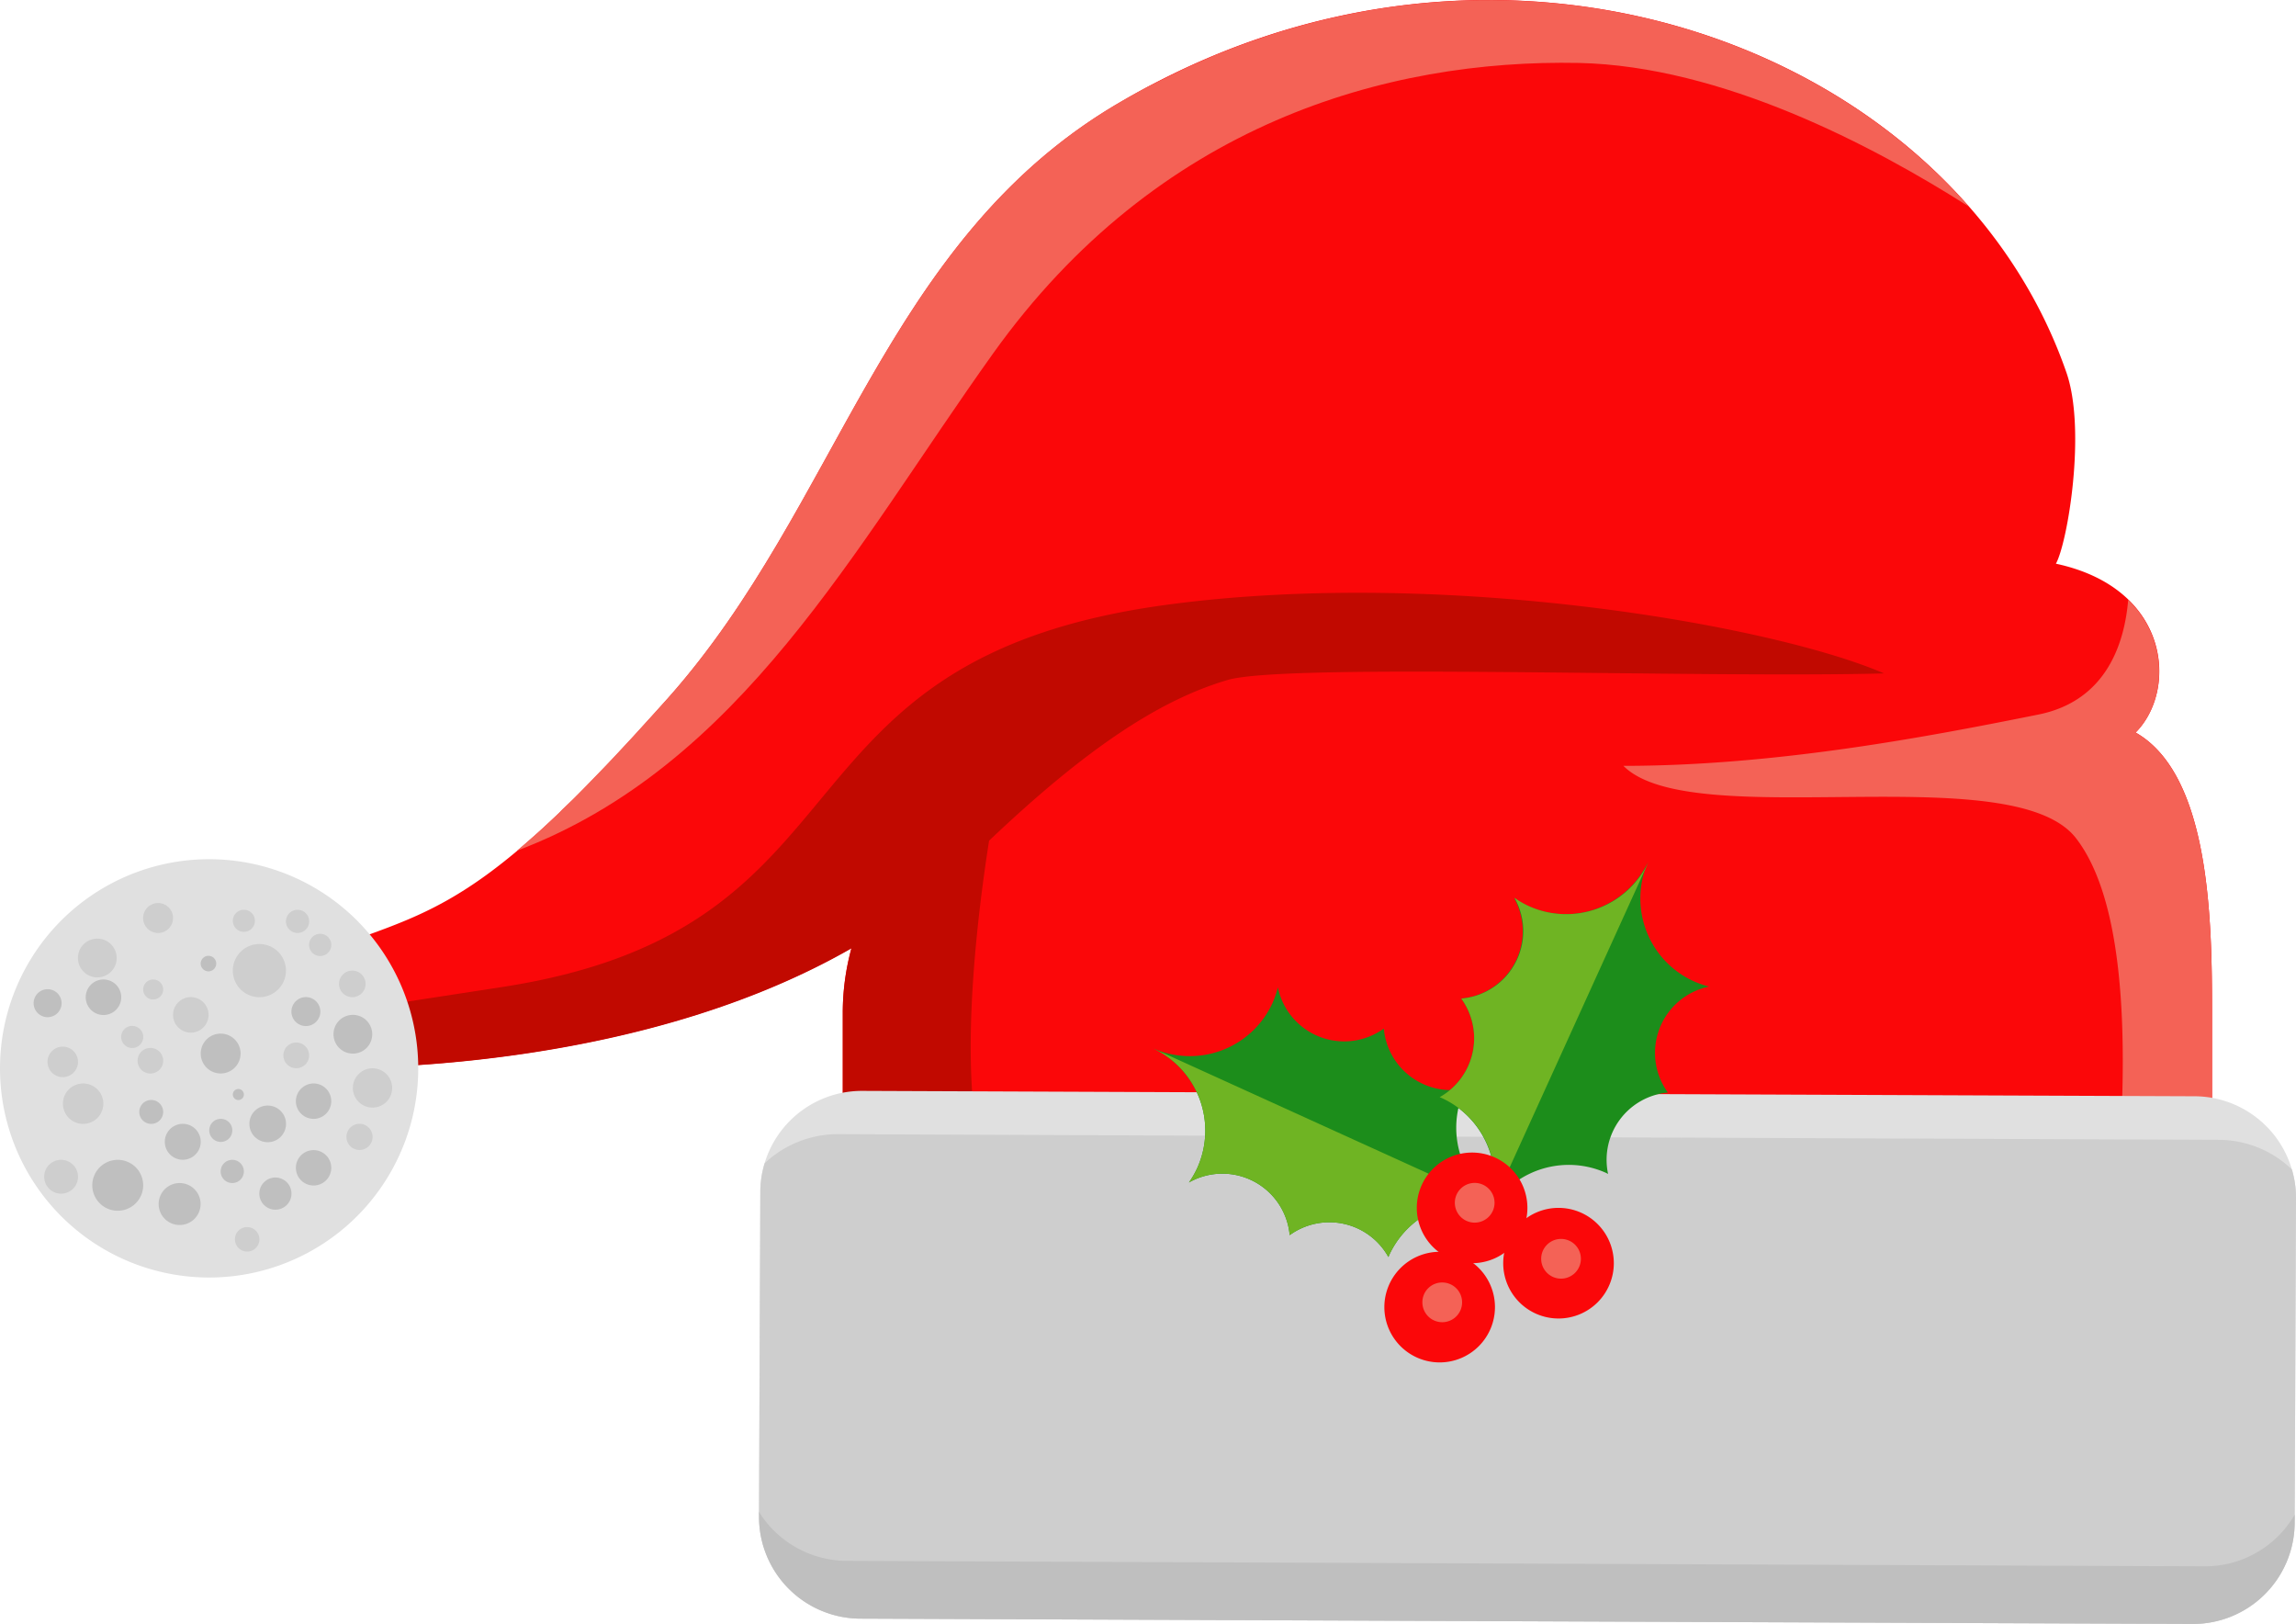 <svg xmlns="http://www.w3.org/2000/svg" viewBox="0 0 328.39 232.23"><defs><style>.cls-1{fill:#fb0709;}.cls-2{fill:#c10900;}.cls-3{fill:#e0e0e0;}.cls-4{fill:#cecece;}.cls-5{fill:#bfbfbf;}.cls-6{fill:#f46256;}.cls-7{fill:#1c8d1b;}.cls-8{fill:#6fb423;}</style></defs><g id="Capa_2" data-name="Capa 2"><g id="Capa_1-2" data-name="Capa 1"><path class="cls-1" d="M50.57,134.44c13-4.66,20.73-7.25,45.08-34.71s30.73-64.89,63.8-84.66c55-32.85,120-8.33,136.11,38.22,2.85,8.21.17,24.31-1.51,27.32,16.43,3.52,17.43,18.11,11.4,24.14,10.68,6.07,10.93,27,10.93,40.06v22.36a35.33,35.33,0,0,1-35.23,35.23H155.77a35.33,35.33,0,0,1-35.23-35.23V144.81a34.86,34.86,0,0,1,1.24-9.24c-35.26,20.19-82.6,17-82.6,17S37.62,139.11,50.57,134.44Z"/><path class="cls-2" d="M167.14,86.45c39.71-5.29,86.52,3,102.33,9.85-26.64.7-85.56-1.52-93.89.94-9.62,2.84-20.66,9.73-37.17,25.93C104,157,39.18,152.58,39.18,152.58a19.41,19.41,0,0,1,.63-6.51l32-4.92C126.45,132.73,108.55,94.23,167.14,86.45Z"/><path class="cls-2" d="M142.88,112.07c-1.23,6.32-9.58,51.81,2.09,62.1a42.78,42.78,0,0,1-24.43-7.25V144.81A35.31,35.31,0,0,1,142.88,112.07Z"/><path class="cls-3" d="M0,152.77a29.91,29.91,0,1,0,29.9-29.9A29.91,29.91,0,0,0,0,152.77Z"/><path class="cls-4" d="M44.21,135a1.59,1.59,0,1,0,3.17,0,1.59,1.59,0,0,0-3.17,0Z"/><path class="cls-4" d="M40.9,131.75a1.66,1.66,0,1,0,1.66-1.65A1.66,1.66,0,0,0,40.9,131.75Z"/><path class="cls-4" d="M40.9,138.8a3.8,3.8,0,1,1-3.81-3.8A3.8,3.8,0,0,1,40.9,138.8Z"/><path class="cls-4" d="M36.46,131.67a1.58,1.58,0,1,1-1.58-1.57A1.58,1.58,0,0,1,36.46,131.67Z"/><path class="cls-5" d="M30.92,137.69a1.11,1.11,0,1,1-2.21,0,1.11,1.11,0,0,1,2.21,0Z"/><path class="cls-4" d="M24.75,131.28a2.14,2.14,0,1,1-2.13-2.14A2.13,2.13,0,0,1,24.75,131.28Z"/><path class="cls-5" d="M34.41,150.66a2.85,2.85,0,1,1-2.85-2.85A2.85,2.85,0,0,1,34.41,150.66Z"/><path class="cls-5" d="M47.7,147.9a2.77,2.77,0,1,0,2.77-2.77A2.76,2.76,0,0,0,47.7,147.9Z"/><path class="cls-4" d="M40.53,150.92a1.84,1.84,0,1,0,1.84-1.84A1.84,1.84,0,0,0,40.53,150.92Z"/><path class="cls-5" d="M35.67,160.71a2.62,2.62,0,1,0,2.62-2.61A2.61,2.61,0,0,0,35.67,160.71Z"/><path class="cls-5" d="M33.3,156.52a.79.79,0,1,0,.79-.79A.79.79,0,0,0,33.3,156.52Z"/><path class="cls-4" d="M24.75,145.13a2.54,2.54,0,1,0,2.54-2.54A2.54,2.54,0,0,0,24.75,145.13Z"/><path class="cls-4" d="M20.48,141.48a1.43,1.43,0,1,0,1.43-1.41A1.42,1.42,0,0,0,20.48,141.48Z"/><path class="cls-4" d="M17.33,148.29a1.58,1.58,0,1,0,1.58-1.58A1.57,1.57,0,0,0,17.33,148.29Z"/><path class="cls-4" d="M19.68,151.68a1.83,1.83,0,1,0,1.83-1.82A1.82,1.82,0,0,0,19.68,151.68Z"/><path class="cls-5" d="M19.92,159a1.71,1.71,0,1,0,1.71-1.7A1.71,1.71,0,0,0,19.92,159Z"/><path class="cls-5" d="M23.57,163.28a2.57,2.57,0,1,0,2.57-2.57A2.58,2.58,0,0,0,23.57,163.28Z"/><path class="cls-5" d="M12.26,142.59a2.54,2.54,0,1,0,2.53-2.52A2.54,2.54,0,0,0,12.26,142.59Z"/><path class="cls-4" d="M11.15,137a2.77,2.77,0,1,0,2.76-2.77A2.75,2.75,0,0,0,11.15,137Z"/><path class="cls-5" d="M4.81,143.46a2,2,0,1,0,2-2A2,2,0,0,0,4.81,143.46Z"/><path class="cls-4" d="M6.8,152a2.18,2.18,0,0,0,4.35,0,2.18,2.18,0,1,0-4.35,0Z"/><path class="cls-4" d="M9,157.83a2.89,2.89,0,1,0,2.89-2.89A2.89,2.89,0,0,0,9,157.83Z"/><path class="cls-5" d="M13.2,169.49a3.64,3.64,0,1,0,3.64-3.63A3.64,3.64,0,0,0,13.2,169.49Z"/><path class="cls-5" d="M31.56,167.51a1.66,1.66,0,1,0,1.66-1.65A1.66,1.66,0,0,0,31.56,167.51Z"/><path class="cls-5" d="M22.69,172.18a3,3,0,1,0,3-3A3,3,0,0,0,22.69,172.18Z"/><path class="cls-5" d="M42.32,167a2.53,2.53,0,1,0,2.54-2.53A2.53,2.53,0,0,0,42.32,167Z"/><path class="cls-5" d="M37.09,170.68a2.3,2.3,0,1,0,2.3-2.29A2.3,2.3,0,0,0,37.09,170.68Z"/><path class="cls-5" d="M29.93,161.64A1.65,1.65,0,1,0,31.58,160,1.64,1.64,0,0,0,29.93,161.64Z"/><path class="cls-4" d="M50.47,155.57a2.81,2.81,0,1,0,2.81-2.8A2.81,2.81,0,0,0,50.47,155.57Z"/><path class="cls-5" d="M42.32,157.47a2.53,2.53,0,1,0,2.54-2.53A2.54,2.54,0,0,0,42.32,157.47Z"/><path class="cls-4" d="M49.55,162.57a1.87,1.87,0,1,0,1.87-1.86A1.86,1.86,0,0,0,49.55,162.57Z"/><path class="cls-4" d="M48.49,140.7a1.9,1.9,0,1,0,1.89-1.9A1.89,1.89,0,0,0,48.49,140.7Z"/><path class="cls-5" d="M41.68,144.65a2.07,2.07,0,1,0,2.07-2.06A2.07,2.07,0,0,0,41.68,144.65Z"/><path class="cls-4" d="M6.32,168.27a2.42,2.42,0,1,0,2.41-2.41A2.41,2.41,0,0,0,6.32,168.27Z"/><path class="cls-4" d="M33.6,177.24a1.75,1.75,0,1,0,1.74-1.76A1.74,1.74,0,0,0,33.6,177.24Z"/><path class="cls-6" d="M166,11.49c1-.51,2-1,3-1.49q1.09-.51,2.19-1,1.32-.59,2.64-1.14c.77-.31,1.54-.63,2.3-.92.92-.35,1.83-.68,2.75-1,.69-.25,1.4-.5,2.1-.73,38.66-12.8,78.45-.93,100.64,24.35C267.81,20.76,246.23,9.45,225.83,9c-27.49-.55-60.35,8.72-83.81,41.57-19.87,27.82-36,58.93-68.09,71.09v0l.87-.74,1.74-1.52c.36-.32.74-.66,1.11-1,.58-.53,1.18-1.09,1.79-1.67.35-.33.7-.65,1-1,1-.92,2-1.9,3-2.94l.46-.47,2.9-3c.34-.37.7-.75,1.06-1.12l2.7-2.9c.35-.39.71-.77,1.07-1.18,1.28-1.39,2.59-2.85,4-4.41,24.35-27.46,30.73-64.89,63.8-84.66,1.58-.94,3.17-1.82,4.77-2.68Z"/><path class="cls-6" d="M232.19,109.52c21.91,0,43.83-4.22,59.37-7.34,9.89-2,12.33-10.46,12.83-16.41,6.06,5.89,5.4,14.64,1.06,19,10.68,6.07,10.93,27,10.93,40.06v22.36a35.31,35.31,0,0,1-1,8.15c-6.69-1.52-12.56-3.48-12.46-5.7.41-8.85,3.13-38-6-49.78S242,119.37,232.19,109.52Z"/><path class="cls-3" d="M123.28,156l190.66.77a14.56,14.56,0,0,1,14.45,14.58l-.19,45.92A14.84,14.84,0,0,1,315.7,224L121,223.17a14.9,14.9,0,0,1-12.45-6.8l.19-45.93A14.54,14.54,0,0,1,123.28,156Z"/><path class="cls-4" d="M119.88,162.19,317.3,163a15.21,15.21,0,0,1,10.5,4.23,14,14,0,0,1,.59,4.11l-.19,46.45a14.53,14.53,0,0,1-14.57,14.44L123,231.47a14.55,14.55,0,0,1-14.44-14.57l.19-46.46a14.13,14.13,0,0,1,.61-4.08A15.24,15.24,0,0,1,119.88,162.19Z"/><path class="cls-5" d="M328.2,216.61v1.18a14.53,14.53,0,0,1-14.57,14.44L123,231.47a14.55,14.55,0,0,1-14.44-14.57v-.69a14.87,14.87,0,0,0,12.53,7l194.25.78A14.83,14.83,0,0,0,328.2,216.61Z"/><path class="cls-7" d="M198.68,179.51l-.1.25a9.66,9.66,0,0,0-14.12-3.13,9.67,9.67,0,0,0-14.41-7.53,13.58,13.58,0,0,0,1.19-2.07,13,13,0,0,0-6.41-17.15A13,13,0,0,0,182,143.44a13.92,13.92,0,0,0,.77-2.25,9.68,9.68,0,0,0,15.15,5.9,9.68,9.68,0,0,0,11.65,8.59,1.71,1.71,0,0,0-.13.23,13,13,0,0,0,2.28,14.17l-.83,1.84A13,13,0,0,0,198.68,179.51Z"/><path class="cls-8" d="M178.83,168.7a9.65,9.65,0,0,0-8.78.4,13.58,13.58,0,0,0,1.19-2.07,13,13,0,0,0-6.41-17.15s0,0,0,0L211.28,171l-.42.92a13,13,0,0,0-12.18,7.59l-.1.25a9.66,9.66,0,0,0-14.12-3.13A9.65,9.65,0,0,0,178.83,168.7Z"/><path class="cls-7" d="M206.16,157l-.25-.1A9.66,9.66,0,0,0,209,142.8a9.68,9.68,0,0,0,7.54-14.41,12.7,12.7,0,0,0,2.06,1.19,13,13,0,0,0,17.15-6.41,13,13,0,0,0,6.45,17.13,12.6,12.6,0,0,0,2.26.78,9.68,9.68,0,0,0-5.91,15.16A9.66,9.66,0,0,0,230,167.88l-.24-.13A13,13,0,0,0,215.59,170l-1.84-.83A13,13,0,0,0,206.16,157Z"/><path class="cls-8" d="M217,137.17a9.62,9.62,0,0,0-.39-8.78,12.7,12.7,0,0,0,2.06,1.19,13,13,0,0,0,17.15-6.41,0,0,0,0,1,0,0l-21.1,46.42-.92-.42A13,13,0,0,0,206.16,157l-.25-.1A9.66,9.66,0,0,0,209,142.8,9.65,9.65,0,0,0,217,137.17Z"/><path class="cls-1" d="M202.64,172.73a7.91,7.91,0,1,0,7.91-7.91A7.91,7.91,0,0,0,202.64,172.73Z"/><path class="cls-6" d="M208.08,172a2.84,2.84,0,1,0,2.83-2.84A2.84,2.84,0,0,0,208.08,172Z"/><path class="cls-1" d="M215,180.64a7.91,7.91,0,1,0,7.9-7.91A7.91,7.91,0,0,0,215,180.64Z"/><path class="cls-6" d="M220.43,180a2.84,2.84,0,1,0,2.83-2.83A2.84,2.84,0,0,0,220.43,180Z"/><path class="cls-1" d="M198,186.93a7.91,7.91,0,1,0,7.92-7.92A7.92,7.92,0,0,0,198,186.93Z"/><path class="cls-6" d="M203.44,186.23a2.84,2.84,0,1,0,2.83-2.83A2.82,2.82,0,0,0,203.44,186.23Z"/></g></g></svg>